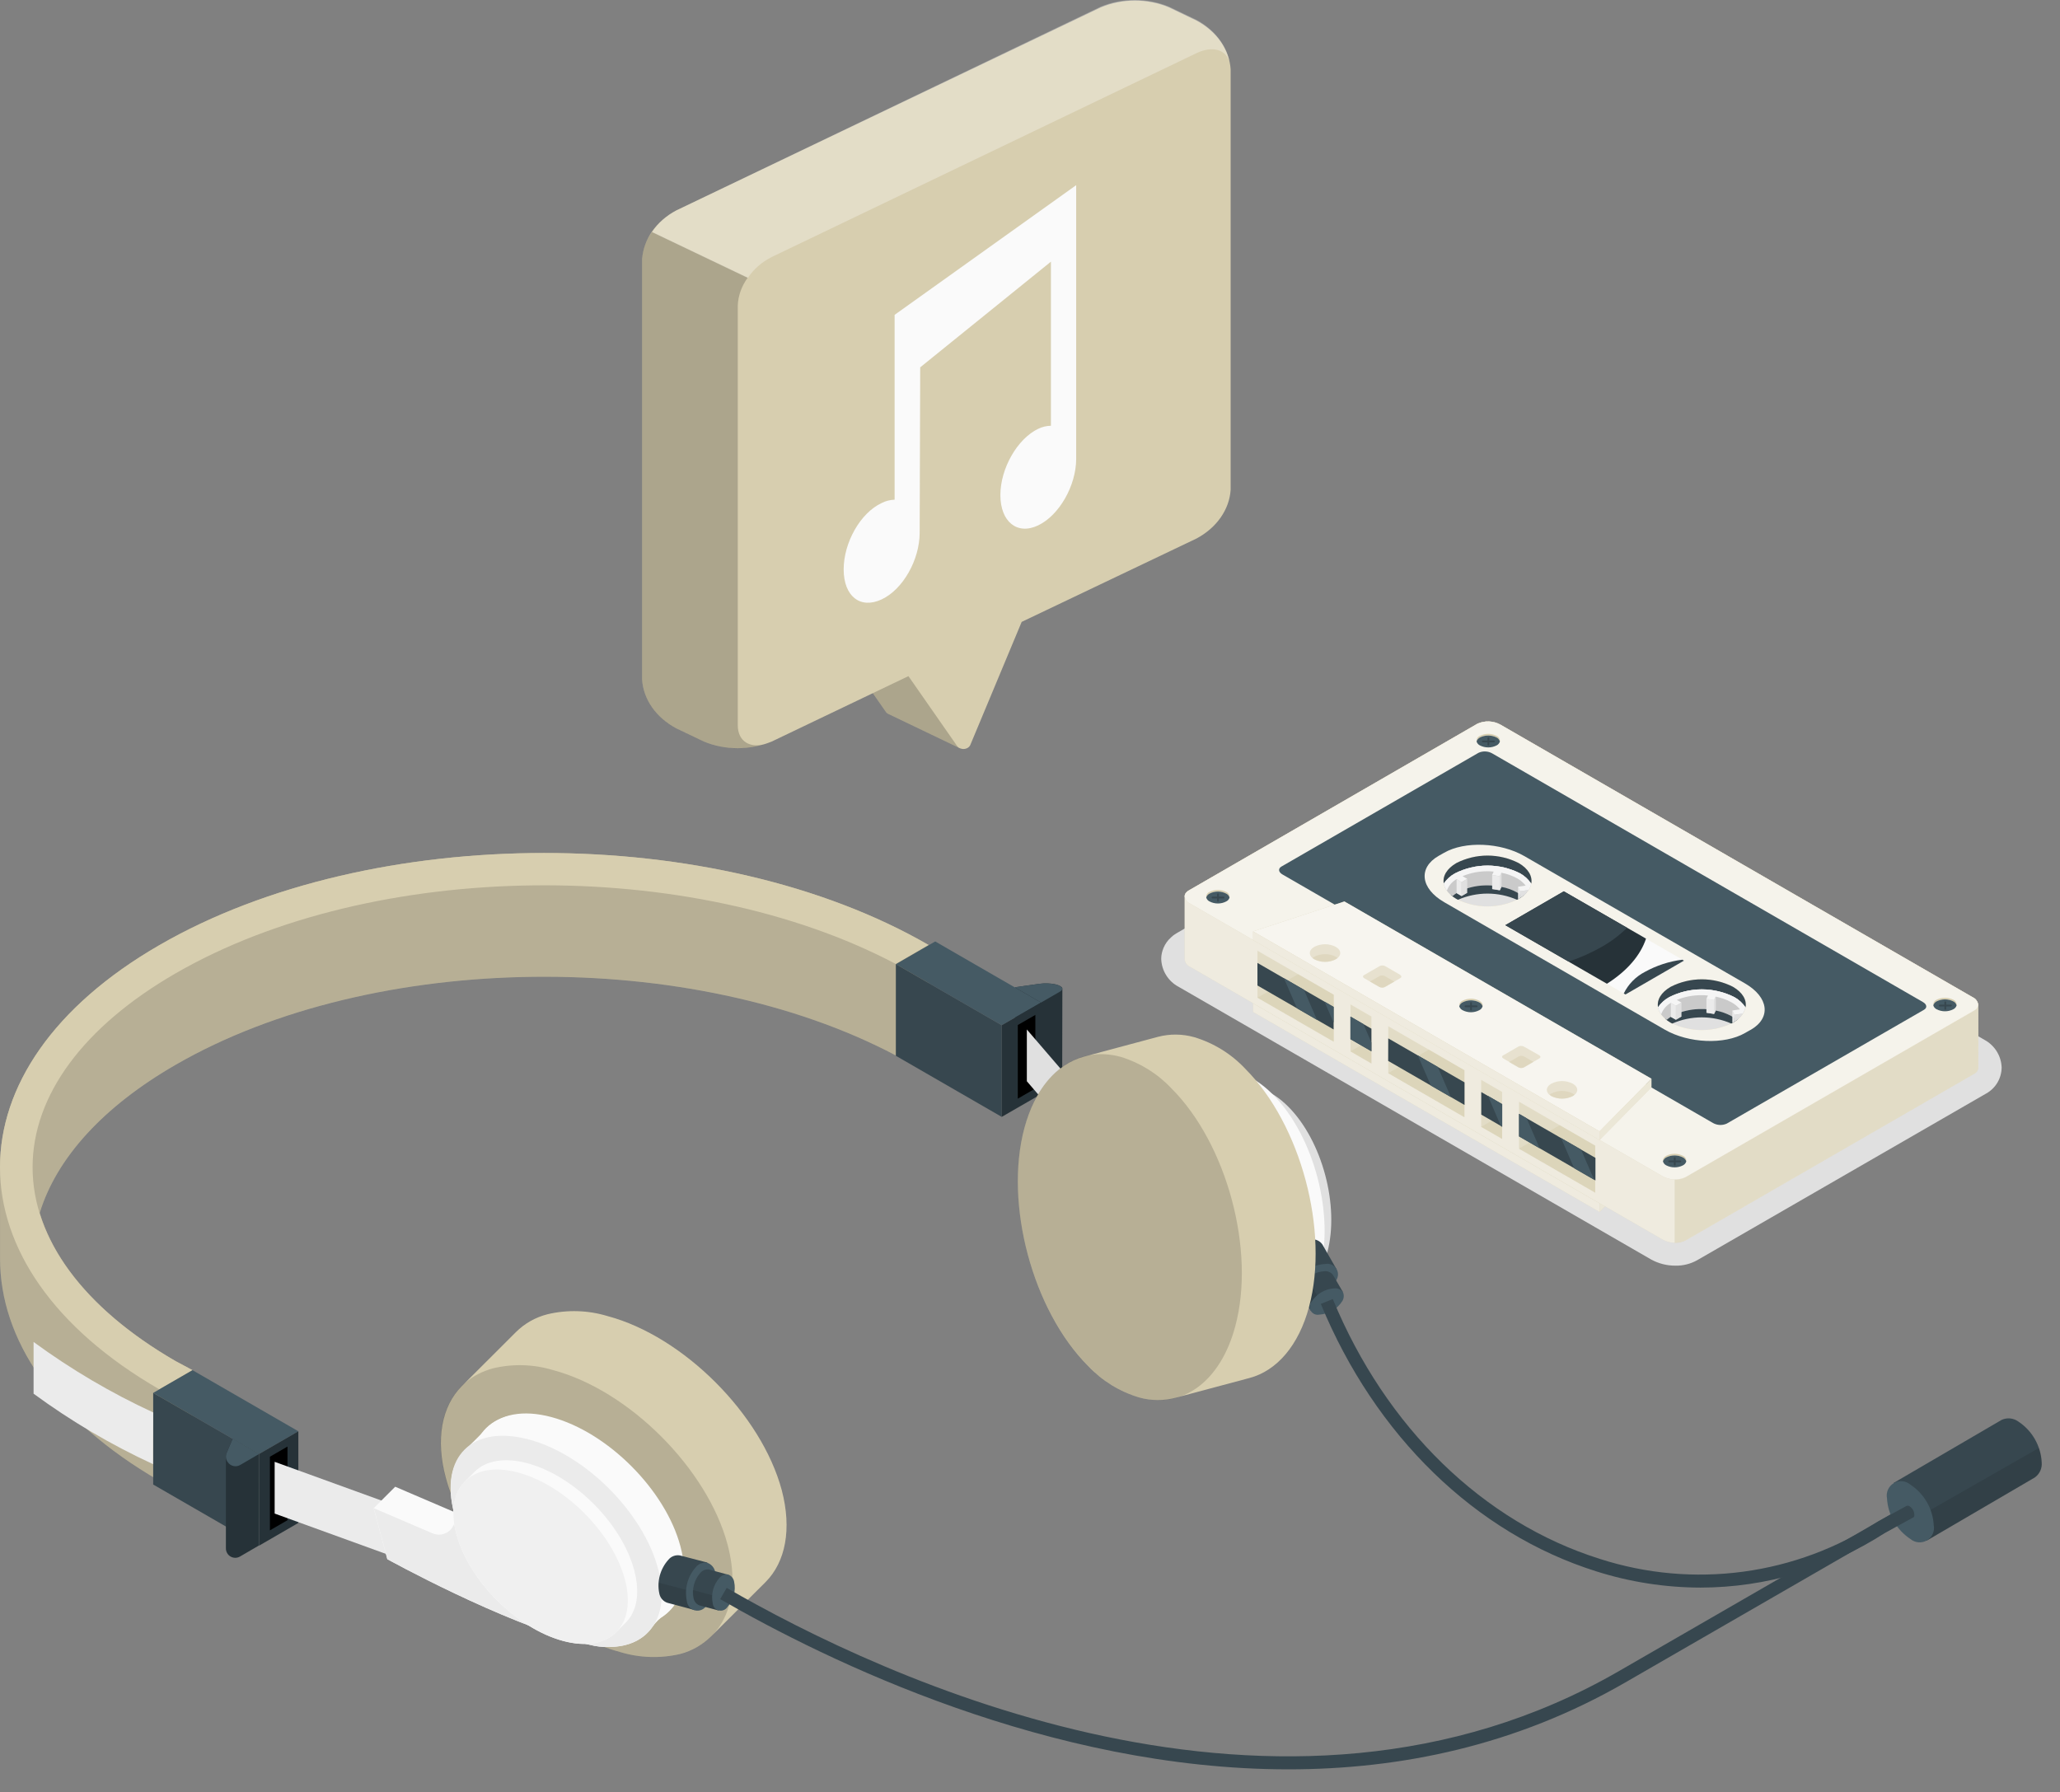 <svg width="77" height="67" viewBox="0 0 77 67" fill="none" xmlns="http://www.w3.org/2000/svg">
<rect x="0" y="0" width="77" height="67" fill="#808080" stroke="none"/>
<path d="M74.172 38.87L56.518 28.679C56.238 28.522 55.922 28.44 55.6 28.442C55.319 28.438 55.041 28.507 54.795 28.643L43.992 34.879C43.961 34.897 43.933 34.914 43.905 34.934L43.867 34.96L43.833 34.988L43.779 35.035C43.744 35.066 43.711 35.099 43.679 35.135C43.575 35.252 43.498 35.391 43.452 35.542C43.421 35.642 43.405 35.746 43.405 35.851C43.413 36.065 43.476 36.274 43.59 36.456C43.703 36.638 43.863 36.787 44.052 36.888L61.706 47.077C61.987 47.234 62.304 47.316 62.626 47.314C62.908 47.319 63.186 47.25 63.433 47.113L74.242 40.878C74.415 40.782 74.559 40.642 74.66 40.472C74.761 40.302 74.816 40.109 74.819 39.912C74.813 39.696 74.749 39.487 74.636 39.304C74.522 39.121 74.362 38.971 74.172 38.87Z" fill="#E0E0E0"/>
<path d="M34.72 35.332C26.775 30.74 13.9 30.74 5.957 35.332C1.991 37.621 0.005 40.621 0.002 43.624C0.002 44.197 0.002 46.478 0.002 47.048C0.002 50.055 1.986 53.061 5.957 55.356L7.196 54.639V51.221L6.565 50.883C3.859 49.319 2.112 47.396 1.484 45.344C2.112 43.29 3.859 41.365 6.565 39.805C13.956 35.536 25.854 35.421 33.484 39.455L34.707 38.745L34.72 35.332Z" fill="#D7CEAF"/>
<path opacity="0.15" d="M34.72 35.332C26.775 30.74 13.9 30.74 5.957 35.332C1.991 37.621 0.005 40.621 0.002 43.624C0.002 44.197 0.002 46.478 0.002 47.048C0.002 50.055 1.986 53.061 5.957 55.356L7.196 54.639V51.221L6.565 50.883C3.859 49.319 2.112 47.396 1.484 45.344C2.112 43.29 3.859 41.365 6.565 39.805C13.956 35.536 25.854 35.421 33.484 39.455L34.707 38.745L34.72 35.332Z" fill="black"/>
<path d="M5.957 35.332C-1.986 39.917 -1.986 47.351 5.957 51.938L7.196 51.221L6.565 50.883C3.118 48.891 1.218 46.318 1.218 43.635C1.218 40.952 3.118 38.375 6.565 36.386C13.956 32.117 25.854 32.004 33.484 36.036L34.707 35.325C26.775 30.74 13.9 30.74 5.957 35.332Z" fill="#D7CEAF"/>
<path opacity="0.15" d="M5.957 51.937L7.196 51.221V54.64L5.957 55.356V51.937Z" fill="black"/>
<path opacity="0.15" d="M33.487 36.043L34.719 35.331V38.751L33.487 39.46V36.043Z" fill="black"/>
<path d="M7.196 51.221L5.726 52.07L9.684 54.355L11.152 53.505L7.196 51.221Z" fill="#455A64"/>
<path d="M5.726 55.496V52.07L9.684 54.355V57.781L5.726 55.496Z" fill="#37474F"/>
<path d="M11.152 53.505V56.931L9.684 57.781L9.682 54.355L11.152 53.505Z" fill="#263238"/>
<path d="M8.694 53.783L8.469 54.316C8.45 54.363 8.442 54.413 8.444 54.463V57.872C8.442 57.934 8.456 57.996 8.486 58.051C8.516 58.106 8.559 58.153 8.613 58.185C8.667 58.217 8.728 58.234 8.79 58.235C8.853 58.236 8.915 58.219 8.969 58.188L9.668 57.781V54.355L8.694 53.783Z" fill="#263238"/>
<path d="M9.682 54.355L8.983 54.762C8.906 54.809 8.815 54.824 8.727 54.804C8.64 54.785 8.563 54.733 8.513 54.659C8.476 54.609 8.453 54.551 8.447 54.489C8.441 54.428 8.451 54.366 8.476 54.309L8.701 53.776L9.682 54.355Z" fill="#455A64"/>
<path d="M10.746 54.077V56.83L10.089 57.209V54.456L10.746 54.077Z" fill="black"/>
<path d="M39.71 36.945C39.692 36.889 39.605 36.835 39.455 36.798C39.259 36.757 39.058 36.75 38.86 36.777L37.938 36.907V40.371H38.004L38.927 40.895L39.626 40.486C39.694 40.448 39.717 40.404 39.703 40.362L39.71 36.945Z" fill="#263238"/>
<path d="M34.957 35.194L33.487 36.043L37.443 38.326L38.913 37.478L34.957 35.194Z" fill="#455A64"/>
<path d="M33.487 39.469V36.043L37.443 38.326V41.752L33.487 39.469Z" fill="#37474F"/>
<path d="M38.913 37.478V40.904L37.443 41.752V38.326L38.913 37.478Z" fill="#263238"/>
<path d="M38.913 37.478L39.621 37.069C39.782 36.976 39.703 36.859 39.446 36.798C39.251 36.757 39.05 36.75 38.852 36.777L37.929 36.907L38.913 37.478Z" fill="#455A64"/>
<path d="M38.7 37.94V40.691L38.044 41.071V38.318L38.7 37.94Z" fill="black"/>
<path d="M10.266 54.647V56.581L15.406 58.445V56.511L10.266 54.647Z" fill="#EBEBEB"/>
<path d="M38.382 38.485V40.42L42.458 45.16V43.227L38.382 38.485Z" fill="#E0E0E0"/>
<path d="M5.726 52.801C4.152 52.074 2.654 51.191 1.255 50.166V52.1C2.651 53.125 4.147 54.007 5.719 54.734L5.726 52.801Z" fill="#EBEBEB"/>
<path d="M29.222 55.709C28.464 52.88 25.552 49.959 22.713 49.2C21.985 48.979 21.211 48.954 20.47 49.129C20.021 49.241 19.61 49.473 19.282 49.8C19.107 49.974 17.438 51.639 17.254 51.825C16.511 52.577 16.277 53.803 16.665 55.248C17.424 58.078 20.336 60.999 23.174 61.757C23.902 61.978 24.676 62.004 25.417 61.831C25.865 61.715 26.273 61.481 26.6 61.154C26.775 60.98 28.432 59.326 28.616 59.142C29.366 58.389 29.602 57.16 29.222 55.709Z" fill="#D7CEAF"/>
<path opacity="0.15" d="M25.408 61.831C24.667 62.004 23.894 61.978 23.166 61.757C20.336 60.999 17.415 58.078 16.656 55.248C16.106 53.196 16.806 51.586 18.441 51.149C19.182 50.974 19.955 50.999 20.683 51.221C23.513 51.979 26.434 54.9 27.193 57.73C27.744 59.784 27.043 61.392 25.408 61.831Z" fill="black"/>
<path d="M20.573 53.011C18.455 52.444 17.224 53.649 17.777 55.771L17.787 55.811C17.817 55.92 17.815 56.035 17.782 56.143C17.749 56.251 17.686 56.347 17.601 56.421C17.516 56.495 17.412 56.544 17.3 56.561C17.189 56.579 17.075 56.565 16.971 56.52L14.772 55.578L13.971 56.379L15.282 57.484C15.282 57.484 19.561 59.857 22.613 60.63C22.697 60.653 22.779 60.67 22.86 60.688C23.093 60.747 23.333 60.773 23.573 60.765C25.076 60.765 25.873 59.602 25.401 57.842C24.838 55.736 22.676 53.575 20.573 53.011Z" fill="#FAFAFA"/>
<path d="M20.61 52.974C19.546 52.689 18.701 52.867 18.198 53.388C17.981 53.612 17.621 53.972 17.397 54.189C16.873 54.691 16.698 55.536 16.983 56.601V56.613C17.014 56.722 17.014 56.837 16.983 56.945C16.951 57.053 16.89 57.151 16.805 57.225C16.72 57.3 16.616 57.349 16.505 57.367C16.393 57.385 16.279 57.371 16.175 57.326L13.966 56.379L14.476 58.286C14.476 58.286 18.756 60.658 21.807 61.432C21.891 61.455 21.972 61.474 22.052 61.49C22.286 61.55 22.527 61.576 22.769 61.567C23.492 61.567 24.052 61.296 24.384 60.819C24.511 60.643 24.667 60.49 24.845 60.366C25.497 59.892 25.749 58.983 25.434 57.807C24.875 55.699 22.715 53.537 20.61 52.974Z" fill="#FAFAFA"/>
<path d="M19.771 53.813C17.654 53.245 16.422 54.449 16.974 56.571L16.985 56.611C17.015 56.72 17.014 56.836 16.981 56.944C16.948 57.052 16.886 57.149 16.8 57.223C16.715 57.297 16.61 57.346 16.498 57.363C16.387 57.38 16.272 57.366 16.169 57.321L13.97 56.379L14.48 58.286C14.48 58.286 18.759 60.658 21.811 61.432C21.895 61.455 21.975 61.474 22.057 61.49C22.29 61.55 22.529 61.576 22.769 61.567C24.274 61.567 25.071 60.404 24.599 58.644C24.038 56.538 21.881 54.376 19.771 53.813Z" fill="#EBEBEB"/>
<path d="M23.704 58.692C23.237 56.944 21.451 55.166 19.712 54.699C18.838 54.467 18.139 54.608 17.729 55.03L17.389 55.369C16.969 55.786 16.826 56.48 17.06 57.351C17.525 59.09 19.313 60.878 21.05 61.343C21.924 61.577 22.615 61.434 23.033 61.015L23.382 60.665C23.804 60.252 23.936 59.56 23.704 58.692Z" fill="#FAFAFA"/>
<path d="M19.364 55.047C21.112 55.512 22.889 57.3 23.356 59.039C23.823 60.778 22.79 61.81 21.051 61.343C19.311 60.876 17.525 59.09 17.06 57.351C16.595 55.611 17.625 54.58 19.364 55.047Z" fill="#F0F0F0"/>
<path d="M49.612 46.821C50.077 45.082 49.423 42.64 48.151 41.367C47.513 40.729 46.84 40.506 46.268 40.668L45.805 40.792C45.233 40.944 44.756 41.474 44.527 42.344C44.062 44.084 44.716 46.526 45.989 47.798C46.627 48.436 47.3 48.66 47.869 48.497L48.341 48.371C48.911 48.219 49.38 47.695 49.612 46.821Z" fill="#E0E0E0"/>
<path d="M47.677 41.5C48.95 42.773 49.6 45.215 49.137 46.952C48.673 48.69 47.263 49.069 45.99 47.796C44.718 46.524 44.068 44.082 44.529 42.343C44.99 40.603 46.403 40.228 47.677 41.5Z" fill="#F0F0F0"/>
<path d="M47.516 40.925C45.966 39.375 44.297 39.803 43.716 41.918L43.706 41.956C43.677 42.066 43.617 42.165 43.535 42.242C43.452 42.319 43.35 42.372 43.239 42.393C43.128 42.415 43.013 42.405 42.907 42.365C42.801 42.324 42.709 42.255 42.641 42.164L41.21 40.242L40.115 40.535L40.699 42.149C40.699 42.149 43.218 46.344 45.475 48.537C45.536 48.599 45.597 48.655 45.66 48.712C45.832 48.88 46.027 49.022 46.239 49.135C47.542 49.885 48.812 49.279 49.283 47.518C49.848 45.423 49.056 42.465 47.516 40.925Z" fill="#FAFAFA"/>
<path d="M47.576 40.913C46.796 40.133 45.975 39.864 45.281 40.065C44.98 40.151 44.489 40.282 44.187 40.357C43.487 40.532 42.907 41.175 42.622 42.239V42.252C42.595 42.36 42.537 42.459 42.456 42.536C42.376 42.613 42.275 42.666 42.165 42.688C42.056 42.711 41.942 42.702 41.837 42.663C41.733 42.624 41.641 42.556 41.573 42.467L40.133 40.544L39.603 42.451C39.603 42.451 42.122 46.646 44.38 48.84C44.442 48.901 44.503 48.957 44.555 49.014C44.728 49.183 44.924 49.326 45.137 49.439C45.765 49.799 46.385 49.847 46.911 49.598C47.109 49.511 47.32 49.456 47.535 49.438C48.338 49.354 49.011 48.693 49.325 47.515C49.899 45.405 49.107 42.451 47.576 40.913Z" fill="#FAFAFA"/>
<path d="M46.422 41.227C44.872 39.677 43.202 40.105 42.622 42.219C42.619 42.232 42.615 42.246 42.61 42.259C42.581 42.368 42.522 42.467 42.439 42.544C42.357 42.621 42.254 42.674 42.143 42.695C42.032 42.717 41.917 42.706 41.812 42.666C41.707 42.625 41.615 42.556 41.547 42.465L40.115 40.542L39.603 42.451C39.603 42.451 42.122 46.646 44.38 48.84C44.442 48.901 44.503 48.957 44.566 49.015C44.736 49.184 44.931 49.326 45.144 49.438C46.448 50.188 47.717 49.581 48.189 47.822C48.754 45.713 47.962 42.759 46.422 41.227Z" fill="#EBEBEB"/>
<path d="M49.428 46.52C49.382 46.454 49.318 46.401 49.244 46.368C49.17 46.334 49.088 46.321 49.007 46.33C48.781 46.342 48.562 46.407 48.366 46.52C48.17 46.633 48.003 46.79 47.88 46.98C47.831 47.046 47.802 47.123 47.794 47.205C47.786 47.286 47.801 47.368 47.836 47.441L48.361 48.361L49.953 47.438L49.428 46.52Z" fill="#37474F"/>
<path opacity="0.1" d="M48.146 46.678C48.04 46.762 47.95 46.865 47.88 46.98C47.831 47.046 47.802 47.123 47.794 47.205C47.786 47.286 47.801 47.368 47.836 47.442L48.361 48.361L48.923 48.036L48.146 46.678Z" fill="black"/>
<path d="M48.413 47.901C48.536 47.712 48.703 47.554 48.898 47.441C49.094 47.328 49.313 47.263 49.539 47.251C49.62 47.235 49.704 47.244 49.779 47.279C49.855 47.313 49.918 47.37 49.959 47.441C50.001 47.513 50.019 47.596 50.011 47.678C50.002 47.761 49.969 47.839 49.914 47.901C49.791 48.09 49.625 48.248 49.429 48.361C49.233 48.474 49.013 48.539 48.787 48.551C48.706 48.568 48.621 48.559 48.545 48.524C48.47 48.49 48.407 48.433 48.365 48.361C48.324 48.289 48.306 48.206 48.315 48.123C48.323 48.041 48.358 47.963 48.413 47.901Z" fill="#455A64"/>
<path d="M49.827 47.665C49.791 47.615 49.743 47.576 49.687 47.551C49.631 47.526 49.57 47.516 49.509 47.522C49.339 47.531 49.173 47.58 49.026 47.665C48.878 47.75 48.752 47.868 48.659 48.011C48.623 48.061 48.602 48.12 48.596 48.181C48.59 48.243 48.6 48.305 48.626 48.361L48.995 48.999L50.196 48.3L49.827 47.665Z" fill="#37474F"/>
<path opacity="0.1" d="M48.859 47.784C48.78 47.848 48.712 47.925 48.659 48.011C48.623 48.062 48.602 48.12 48.596 48.182C48.59 48.243 48.6 48.305 48.626 48.361L48.995 48.999L49.42 48.754L48.859 47.784Z" fill="black"/>
<path d="M49.03 48.653C49.123 48.51 49.248 48.391 49.396 48.306C49.544 48.22 49.709 48.171 49.88 48.162C49.94 48.156 50.001 48.166 50.056 48.191C50.112 48.215 50.16 48.254 50.196 48.303C50.222 48.359 50.232 48.421 50.226 48.483C50.221 48.544 50.199 48.603 50.163 48.653C50.07 48.796 49.944 48.915 49.797 49C49.649 49.085 49.483 49.135 49.313 49.144C49.252 49.157 49.188 49.15 49.131 49.124C49.074 49.098 49.026 49.055 48.995 49.001C48.964 48.946 48.95 48.883 48.956 48.821C48.963 48.759 48.989 48.7 49.03 48.653Z" fill="#455A64"/>
<path d="M48.932 48.851C49.691 46.019 48.621 42.034 46.55 39.957C46.03 39.402 45.373 38.994 44.644 38.774C44.198 38.647 43.726 38.643 43.278 38.761C43.031 38.83 40.762 39.433 40.509 39.503C39.49 39.782 38.675 40.726 38.289 42.172C37.53 45.002 38.598 48.989 40.671 51.063C41.192 51.616 41.849 52.022 42.577 52.24C43.025 52.367 43.5 52.371 43.95 52.25C44.195 52.182 46.45 51.583 46.702 51.514C47.724 51.245 48.544 50.3 48.932 48.851Z" fill="#D7CEAF"/>
<path opacity="0.15" d="M42.577 52.24C41.849 52.02 41.191 51.612 40.671 51.057C38.598 48.983 37.525 44.995 38.289 42.165C38.838 40.111 40.25 39.069 41.884 39.506C42.612 39.727 43.269 40.135 43.79 40.69C45.861 42.763 46.936 46.751 46.172 49.583C45.621 51.642 44.211 52.686 42.577 52.24Z" fill="black"/>
<path d="M25.413 58.146C25.334 58.133 25.251 58.14 25.175 58.169C25.1 58.197 25.033 58.246 24.982 58.309C24.831 58.477 24.722 58.679 24.663 58.897C24.604 59.115 24.598 59.344 24.644 59.566C24.658 59.645 24.693 59.719 24.745 59.781C24.798 59.842 24.865 59.889 24.942 59.915L25.966 60.19L26.438 58.412L25.413 58.146Z" fill="#37474F"/>
<path opacity="0.1" d="M24.618 59.164C24.604 59.298 24.612 59.434 24.644 59.566C24.658 59.645 24.693 59.719 24.745 59.781C24.798 59.842 24.865 59.889 24.942 59.915L25.966 60.19L26.141 59.562L24.618 59.164Z" fill="black"/>
<path d="M25.672 59.842C25.626 59.62 25.632 59.391 25.691 59.173C25.749 58.955 25.859 58.753 26.009 58.585C26.06 58.522 26.127 58.474 26.202 58.446C26.277 58.417 26.358 58.408 26.438 58.421C26.515 58.448 26.584 58.495 26.636 58.559C26.689 58.622 26.723 58.698 26.735 58.779C26.782 59 26.776 59.229 26.717 59.448C26.658 59.666 26.549 59.868 26.398 60.036C26.351 60.105 26.285 60.157 26.207 60.186C26.13 60.215 26.045 60.219 25.965 60.198C25.886 60.177 25.814 60.131 25.762 60.067C25.709 60.003 25.678 59.924 25.672 59.842Z" fill="#455A64"/>
<path d="M26.506 58.674C26.445 58.664 26.384 58.67 26.326 58.692C26.269 58.713 26.218 58.749 26.179 58.797C26.066 58.924 25.984 59.076 25.94 59.24C25.896 59.405 25.891 59.577 25.926 59.744C25.936 59.805 25.962 59.862 26.001 59.91C26.04 59.957 26.091 59.993 26.149 60.015L26.861 60.205L27.21 58.865L26.506 58.674Z" fill="#37474F"/>
<path opacity="0.1" d="M25.901 59.441C25.891 59.543 25.898 59.645 25.922 59.744C25.932 59.805 25.958 59.862 25.997 59.909C26.037 59.957 26.088 59.993 26.146 60.015L26.857 60.205L26.983 59.732L25.901 59.441Z" fill="black"/>
<path d="M26.64 59.931C26.606 59.764 26.61 59.592 26.654 59.427C26.698 59.263 26.78 59.111 26.894 58.984C26.933 58.937 26.983 58.9 27.039 58.879C27.096 58.857 27.157 58.85 27.217 58.859C27.275 58.881 27.326 58.917 27.366 58.965C27.405 59.012 27.431 59.069 27.441 59.13C27.477 59.297 27.472 59.47 27.428 59.635C27.384 59.799 27.302 59.951 27.188 60.078C27.153 60.13 27.103 60.17 27.044 60.192C26.986 60.214 26.922 60.217 26.861 60.201C26.801 60.185 26.747 60.15 26.707 60.102C26.668 60.053 26.645 59.993 26.64 59.931Z" fill="#455A64"/>
<path d="M48.161 66.143C39.226 66.143 30.937 62.1 26.919 59.78L27.163 59.359C32.989 62.727 47.899 69.757 60.511 62.472C69.14 57.49 71.627 56.055 73.326 55.076L73.784 54.812L74.028 55.234L73.57 55.499C71.872 56.478 69.383 57.912 60.755 62.893C56.665 65.257 52.344 66.143 48.161 66.143Z" fill="#37474F"/>
<path d="M74.819 53.079C74.919 53.033 75.029 53.014 75.138 53.025C75.247 53.036 75.351 53.075 75.44 53.14C75.695 53.307 75.907 53.532 76.059 53.797C76.211 54.061 76.298 54.358 76.314 54.662C76.326 54.772 76.308 54.883 76.262 54.984C76.216 55.084 76.144 55.171 76.053 55.234L72.019 57.592L70.78 55.437L74.819 53.079Z" fill="#37474F"/>
<path opacity="0.1" d="M76.214 54.129C76.279 54.3 76.315 54.48 76.319 54.663C76.331 54.772 76.313 54.883 76.267 54.984C76.221 55.085 76.149 55.171 76.059 55.234L72.024 57.592L71.565 56.785L76.214 54.129Z" fill="black"/>
<path d="M72.281 57.022C72.265 56.718 72.178 56.421 72.026 56.157C71.874 55.892 71.662 55.667 71.407 55.5C71.323 55.427 71.218 55.383 71.107 55.372C70.996 55.362 70.885 55.387 70.789 55.443C70.693 55.499 70.617 55.583 70.571 55.685C70.525 55.786 70.512 55.899 70.533 56.008C70.55 56.313 70.637 56.609 70.789 56.874C70.941 57.138 71.153 57.363 71.407 57.531C71.492 57.602 71.597 57.646 71.707 57.656C71.817 57.666 71.928 57.641 72.024 57.585C72.12 57.529 72.196 57.445 72.242 57.344C72.288 57.244 72.302 57.131 72.281 57.022Z" fill="#455A64"/>
<path d="M71.554 56.61C71.551 56.549 71.533 56.491 71.503 56.439C71.473 56.387 71.43 56.343 71.379 56.311C71.362 56.298 71.342 56.29 71.321 56.288C71.299 56.286 71.278 56.289 71.259 56.298L70.198 56.879C68.679 57.871 66.957 58.512 65.158 58.754C63.36 58.996 61.53 58.833 59.803 58.277C55.433 56.903 51.797 53.362 49.818 48.562L49.371 48.744C51.404 53.678 55.155 57.321 59.659 58.739C60.923 59.141 62.24 59.346 63.566 59.349C66.009 59.345 68.399 58.636 70.449 57.309L71.498 56.735H71.509C71.528 56.721 71.543 56.702 71.551 56.679C71.559 56.657 71.56 56.633 71.554 56.61Z" fill="#37474F"/>
<path d="M61.729 43.012L59.789 44.984L46.838 37.506L50.252 36.388L61.729 43.012Z" fill="#D7CEAF"/>
<path opacity="0.8" d="M61.729 43.012L59.789 44.984L46.838 37.506L50.252 36.388L61.729 43.012Z" fill="white"/>
<path d="M46.838 37.506V37.83L59.789 45.306V44.984L46.838 37.506Z" fill="#D7CEAF"/>
<path opacity="0.6" d="M46.838 37.506V37.83L59.789 45.306V44.984L46.838 37.506Z" fill="white"/>
<path d="M61.729 43.012V43.336L59.789 45.306V44.984L61.729 43.012Z" fill="#D7CEAF"/>
<path opacity="0.5" d="M61.729 43.012V43.336L59.789 45.306V44.984L61.729 43.012Z" fill="white"/>
<path d="M73.944 37.557C73.936 37.496 73.913 37.439 73.876 37.39C73.84 37.342 73.791 37.303 73.736 37.279L56.081 27.087C55.951 27.015 55.806 26.975 55.658 26.969C55.509 26.963 55.362 26.992 55.226 27.053L44.429 33.292C44.417 33.298 44.405 33.306 44.394 33.315L44.365 33.339C44.355 33.347 44.347 33.355 44.34 33.365C44.317 33.388 44.3 33.416 44.291 33.447C44.285 33.465 44.281 33.484 44.281 33.503C44.281 33.626 44.281 35.785 44.281 35.865C44.288 35.926 44.311 35.984 44.348 36.034C44.385 36.083 44.434 36.122 44.49 36.146L62.145 46.337C62.275 46.409 62.42 46.449 62.568 46.456C62.716 46.462 62.864 46.433 63 46.372L73.795 40.137C73.836 40.118 73.871 40.088 73.897 40.051C73.923 40.014 73.938 39.971 73.942 39.925C73.947 39.829 73.944 37.639 73.944 37.557ZM62.449 36.888C62.809 36.704 63.207 36.608 63.611 36.608C64.015 36.608 64.414 36.704 64.774 36.888C65.415 37.256 65.415 37.858 64.774 38.23C64.413 38.412 64.015 38.507 63.611 38.507C63.208 38.507 62.809 38.412 62.449 38.23C61.806 37.859 61.806 37.258 62.449 36.889V36.888ZM54.438 32.261C54.799 32.079 55.197 31.984 55.6 31.984C56.004 31.984 56.402 32.079 56.763 32.261C57.406 32.633 57.406 33.234 56.763 33.605C56.403 33.788 56.004 33.883 55.6 33.883C55.197 33.883 54.798 33.788 54.438 33.605C53.797 33.236 53.797 32.635 54.438 32.262V32.261Z" fill="#D7CEAF"/>
<path opacity="0.6" d="M73.944 37.557C73.936 37.496 73.913 37.439 73.876 37.39C73.84 37.342 73.791 37.303 73.736 37.279L56.081 27.087C55.951 27.015 55.806 26.975 55.658 26.969C55.509 26.963 55.362 26.992 55.226 27.053L44.429 33.292C44.417 33.298 44.405 33.306 44.394 33.315L44.365 33.339C44.355 33.347 44.347 33.355 44.34 33.365C44.317 33.388 44.3 33.416 44.291 33.447C44.285 33.465 44.281 33.484 44.281 33.503C44.281 33.626 44.281 35.785 44.281 35.865C44.288 35.926 44.311 35.984 44.348 36.034C44.385 36.083 44.434 36.122 44.49 36.146L62.145 46.337C62.275 46.409 62.42 46.449 62.568 46.456C62.716 46.462 62.864 46.433 63 46.372L73.795 40.137C73.836 40.118 73.871 40.088 73.897 40.051C73.923 40.014 73.938 39.971 73.942 39.925C73.947 39.829 73.944 37.639 73.944 37.557ZM62.449 36.888C62.809 36.704 63.207 36.608 63.611 36.608C64.015 36.608 64.414 36.704 64.774 36.888C65.415 37.256 65.415 37.858 64.774 38.23C64.413 38.412 64.015 38.507 63.611 38.507C63.208 38.507 62.809 38.412 62.449 38.23C61.806 37.859 61.806 37.258 62.449 36.889V36.888ZM54.438 32.261C54.799 32.079 55.197 31.984 55.6 31.984C56.004 31.984 56.402 32.079 56.763 32.261C57.406 32.633 57.406 33.234 56.763 33.605C56.403 33.788 56.004 33.883 55.6 33.883C55.197 33.883 54.798 33.788 54.438 33.605C53.797 33.236 53.797 32.635 54.438 32.262V32.261Z" fill="white"/>
<path opacity="0.5" d="M73.944 39.925C73.94 39.97 73.924 40.014 73.899 40.051C73.873 40.088 73.838 40.118 73.797 40.137L62.993 46.375C62.87 46.437 62.733 46.466 62.596 46.459V44.094C62.733 44.102 62.87 44.073 62.993 44.01L73.795 37.774C73.836 37.754 73.872 37.724 73.897 37.686C73.923 37.648 73.939 37.604 73.942 37.559C73.944 37.639 73.947 39.829 73.944 39.925Z" fill="#D7CEAF"/>
<path d="M73.736 37.281L56.081 27.089C55.951 27.017 55.806 26.977 55.658 26.971C55.509 26.965 55.362 26.994 55.226 27.055L44.429 33.292C44.417 33.298 44.405 33.306 44.394 33.315L44.365 33.339C44.355 33.347 44.347 33.356 44.34 33.365C44.317 33.388 44.3 33.417 44.291 33.448C44.285 33.466 44.281 33.485 44.281 33.504C44.288 33.564 44.312 33.622 44.349 33.671C44.385 33.719 44.434 33.758 44.49 33.782L62.145 43.972C62.275 44.044 62.42 44.085 62.568 44.091C62.716 44.097 62.864 44.068 63 44.007L73.795 37.774C73.836 37.754 73.872 37.724 73.898 37.686C73.923 37.649 73.939 37.605 73.942 37.559C73.934 37.499 73.912 37.441 73.875 37.393C73.839 37.344 73.791 37.305 73.736 37.281ZM56.763 33.61C56.403 33.793 56.004 33.888 55.6 33.888C55.197 33.888 54.798 33.793 54.438 33.61C53.797 33.24 53.797 32.638 54.438 32.266C54.799 32.084 55.197 31.989 55.6 31.989C56.004 31.989 56.402 32.084 56.763 32.266C57.406 32.635 57.406 33.236 56.763 33.607V33.61ZM64.774 38.235C64.413 38.417 64.015 38.512 63.611 38.512C63.208 38.512 62.809 38.417 62.449 38.235C61.806 37.863 61.806 37.262 62.449 36.893C62.809 36.709 63.207 36.614 63.611 36.614C64.015 36.614 64.414 36.709 64.774 36.893C65.415 37.258 65.415 37.859 64.774 38.232V38.235Z" fill="#D7CEAF"/>
<path opacity="0.75" d="M73.736 37.281L56.081 27.089C55.951 27.017 55.806 26.977 55.658 26.971C55.509 26.965 55.362 26.994 55.226 27.055L44.429 33.292C44.417 33.298 44.405 33.306 44.394 33.315L44.365 33.339C44.355 33.347 44.347 33.356 44.34 33.365C44.317 33.388 44.3 33.417 44.291 33.448C44.285 33.466 44.281 33.485 44.281 33.504C44.288 33.564 44.312 33.622 44.349 33.671C44.385 33.719 44.434 33.758 44.49 33.782L62.145 43.972C62.275 44.044 62.42 44.085 62.568 44.091C62.716 44.097 62.864 44.068 63 44.007L73.795 37.774C73.836 37.754 73.872 37.724 73.898 37.686C73.923 37.649 73.939 37.605 73.942 37.559C73.934 37.499 73.912 37.441 73.875 37.393C73.839 37.344 73.791 37.305 73.736 37.281ZM62.449 36.889C62.809 36.706 63.207 36.61 63.611 36.61C64.015 36.61 64.414 36.706 64.774 36.889C65.137 37.099 65.298 37.382 65.246 37.655C65.228 37.751 65.188 37.842 65.13 37.921C65.115 37.943 65.101 37.963 65.083 37.984C65.035 38.038 64.982 38.087 64.924 38.13C64.876 38.167 64.826 38.201 64.774 38.232C64.413 38.414 64.015 38.508 63.611 38.508C63.208 38.508 62.809 38.414 62.449 38.232L62.43 38.22L62.325 38.151L62.299 38.13C62.24 38.087 62.187 38.038 62.14 37.984C62.123 37.965 62.107 37.945 62.092 37.924C62.035 37.845 61.995 37.755 61.975 37.658C61.926 37.382 62.084 37.099 62.449 36.889ZM54.438 32.263C54.799 32.081 55.197 31.986 55.6 31.986C56.004 31.986 56.402 32.081 56.763 32.263C57.128 32.474 57.287 32.757 57.237 33.032C57.219 33.128 57.179 33.219 57.121 33.297L57.074 33.359C57.026 33.413 56.973 33.462 56.915 33.505C56.867 33.543 56.816 33.577 56.763 33.607C56.403 33.789 56.004 33.885 55.6 33.885C55.197 33.885 54.798 33.789 54.438 33.607L54.421 33.596C54.383 33.575 54.348 33.552 54.314 33.526L54.289 33.507C54.231 33.464 54.178 33.414 54.13 33.359C54.113 33.34 54.097 33.319 54.083 33.297C54.023 33.22 53.983 33.128 53.966 33.032C53.917 32.757 54.076 32.474 54.438 32.263Z" fill="white"/>
<path d="M71.872 37.457L55.775 28.163C55.698 28.12 55.611 28.095 55.522 28.092C55.433 28.088 55.344 28.105 55.263 28.143L47.899 32.394C47.768 32.469 47.784 32.602 47.936 32.689L64.033 41.983C64.11 42.026 64.197 42.05 64.285 42.054C64.374 42.058 64.462 42.04 64.543 42.004L71.909 37.753C72.047 37.676 72.028 37.545 71.872 37.457ZM65.436 38.497L65.228 38.616C64.461 39.06 63.118 39.004 62.229 38.492L53.987 33.729C53.097 33.217 53.001 32.441 53.77 31.997L53.977 31.88C54.748 31.434 56.09 31.492 56.976 32.002L65.23 36.765C66.113 37.279 66.211 38.052 65.442 38.497H65.436Z" fill="#455A64"/>
<path d="M45.959 33.552C45.95 33.52 45.934 33.49 45.912 33.464C45.89 33.439 45.863 33.418 45.833 33.404C45.737 33.355 45.631 33.329 45.523 33.329C45.415 33.329 45.309 33.355 45.212 33.404C45.182 33.418 45.156 33.439 45.134 33.465C45.112 33.49 45.096 33.52 45.087 33.552C45.082 33.508 45.091 33.464 45.114 33.425C45.137 33.387 45.171 33.358 45.212 33.341C45.309 33.293 45.415 33.268 45.523 33.268C45.63 33.268 45.736 33.293 45.833 33.341C45.874 33.358 45.909 33.387 45.931 33.425C45.954 33.464 45.964 33.508 45.959 33.552Z" fill="#D7CEAF"/>
<path d="M45.959 33.552C45.95 33.584 45.934 33.614 45.912 33.64C45.89 33.665 45.863 33.685 45.833 33.699C45.737 33.749 45.631 33.775 45.523 33.775C45.415 33.775 45.308 33.749 45.212 33.699C45.182 33.685 45.155 33.665 45.134 33.639C45.112 33.614 45.096 33.584 45.087 33.552C45.096 33.52 45.112 33.49 45.134 33.465C45.156 33.439 45.182 33.419 45.212 33.404C45.309 33.355 45.415 33.329 45.523 33.329C45.63 33.329 45.737 33.355 45.833 33.404C45.863 33.418 45.89 33.439 45.912 33.465C45.933 33.49 45.95 33.52 45.959 33.552Z" fill="#455A64"/>
<path d="M45.735 33.519H45.56V33.43C45.56 33.421 45.557 33.413 45.55 33.407C45.544 33.401 45.536 33.397 45.527 33.397C45.523 33.397 45.518 33.398 45.514 33.399C45.51 33.401 45.506 33.403 45.503 33.406C45.5 33.409 45.497 33.413 45.496 33.417C45.494 33.421 45.494 33.426 45.494 33.43V33.519H45.319C45.315 33.519 45.31 33.52 45.307 33.522C45.303 33.524 45.299 33.526 45.296 33.529C45.293 33.532 45.291 33.536 45.289 33.54C45.288 33.544 45.287 33.548 45.288 33.553C45.288 33.561 45.291 33.569 45.297 33.575C45.303 33.582 45.31 33.585 45.319 33.586H45.494V33.675C45.494 33.684 45.497 33.692 45.504 33.698C45.51 33.705 45.518 33.708 45.527 33.708C45.536 33.708 45.544 33.704 45.55 33.698C45.556 33.692 45.56 33.684 45.56 33.675V33.586H45.735C45.744 33.586 45.752 33.582 45.758 33.576C45.765 33.57 45.768 33.561 45.768 33.553C45.769 33.548 45.768 33.544 45.766 33.54C45.765 33.535 45.762 33.532 45.759 33.529C45.756 33.525 45.752 33.523 45.748 33.521C45.744 33.52 45.739 33.519 45.735 33.519Z" fill="#37474F"/>
<path d="M56.065 27.718C56.056 27.686 56.039 27.656 56.018 27.631C55.996 27.605 55.969 27.584 55.94 27.569C55.843 27.521 55.736 27.496 55.629 27.496C55.52 27.496 55.414 27.521 55.317 27.569C55.257 27.6 55.212 27.653 55.191 27.718C55.187 27.674 55.197 27.629 55.219 27.592C55.242 27.554 55.276 27.524 55.317 27.508C55.414 27.459 55.52 27.433 55.629 27.433C55.737 27.433 55.843 27.459 55.94 27.508C55.98 27.524 56.015 27.554 56.038 27.592C56.06 27.629 56.07 27.674 56.065 27.718Z" fill="#D7CEAF"/>
<path d="M56.065 27.718C56.056 27.75 56.04 27.78 56.018 27.805C55.997 27.831 55.97 27.852 55.94 27.866C55.843 27.915 55.737 27.941 55.629 27.941C55.52 27.941 55.414 27.915 55.317 27.866C55.287 27.851 55.261 27.831 55.239 27.805C55.218 27.779 55.201 27.75 55.191 27.718C55.212 27.654 55.257 27.6 55.317 27.569C55.414 27.521 55.52 27.496 55.629 27.496C55.736 27.496 55.843 27.521 55.94 27.569C55.969 27.584 55.996 27.605 56.018 27.631C56.039 27.656 56.056 27.686 56.065 27.718Z" fill="#455A64"/>
<path d="M55.842 27.685H55.667V27.594C55.667 27.585 55.663 27.576 55.657 27.57C55.651 27.564 55.642 27.561 55.634 27.561C55.625 27.561 55.617 27.565 55.611 27.571C55.605 27.577 55.601 27.585 55.6 27.594V27.683H55.426C55.417 27.683 55.408 27.686 55.402 27.693C55.396 27.699 55.392 27.707 55.392 27.716C55.392 27.721 55.393 27.725 55.395 27.729C55.396 27.733 55.398 27.737 55.402 27.74C55.405 27.743 55.409 27.746 55.413 27.747C55.417 27.749 55.421 27.75 55.426 27.749H55.6V27.838C55.6 27.847 55.604 27.856 55.61 27.862C55.617 27.868 55.625 27.872 55.634 27.872C55.638 27.872 55.643 27.871 55.647 27.87C55.651 27.868 55.655 27.866 55.658 27.863C55.661 27.859 55.663 27.856 55.665 27.852C55.666 27.847 55.667 27.843 55.667 27.838V27.749H55.842C55.85 27.749 55.859 27.746 55.865 27.74C55.871 27.733 55.875 27.725 55.875 27.716C55.874 27.708 55.87 27.7 55.864 27.694C55.858 27.688 55.85 27.685 55.842 27.685Z" fill="#37474F"/>
<path d="M63.031 43.416C63.021 43.384 63.005 43.355 62.983 43.329C62.962 43.304 62.935 43.283 62.905 43.268C62.809 43.22 62.702 43.195 62.594 43.195C62.486 43.195 62.38 43.22 62.283 43.268C62.253 43.283 62.227 43.304 62.206 43.329C62.184 43.355 62.168 43.384 62.159 43.416C62.141 43.343 62.183 43.264 62.283 43.206C62.379 43.157 62.486 43.132 62.594 43.132C62.702 43.132 62.809 43.157 62.905 43.206C62.946 43.223 62.98 43.252 63.003 43.29C63.026 43.328 63.036 43.372 63.031 43.416Z" fill="#D7CEAF"/>
<path d="M63.031 43.416C63.022 43.448 63.006 43.478 62.984 43.504C62.962 43.529 62.935 43.55 62.905 43.565C62.809 43.614 62.702 43.639 62.594 43.639C62.486 43.639 62.379 43.614 62.283 43.565C62.253 43.55 62.226 43.529 62.205 43.504C62.184 43.478 62.168 43.448 62.159 43.416C62.168 43.384 62.184 43.354 62.206 43.329C62.227 43.303 62.253 43.282 62.283 43.267C62.38 43.219 62.486 43.194 62.594 43.194C62.702 43.194 62.809 43.219 62.905 43.267C62.935 43.282 62.962 43.303 62.983 43.329C63.005 43.354 63.021 43.384 63.031 43.416Z" fill="#455A64"/>
<path d="M62.807 43.383H62.633V43.294C62.633 43.289 62.632 43.285 62.63 43.281C62.628 43.277 62.626 43.273 62.623 43.27C62.62 43.267 62.616 43.264 62.612 43.263C62.608 43.261 62.604 43.26 62.599 43.26C62.591 43.261 62.582 43.264 62.576 43.27C62.57 43.277 62.566 43.285 62.566 43.294V43.383H62.391C62.383 43.383 62.374 43.387 62.368 43.393C62.362 43.399 62.358 43.407 62.358 43.416C62.358 43.425 62.362 43.433 62.368 43.439C62.374 43.446 62.383 43.449 62.391 43.449H62.566V43.538C62.566 43.547 62.57 43.555 62.576 43.562C62.582 43.568 62.59 43.571 62.599 43.571C62.604 43.572 62.608 43.571 62.612 43.569C62.617 43.568 62.62 43.565 62.623 43.562C62.627 43.559 62.629 43.555 62.63 43.551C62.632 43.547 62.633 43.543 62.633 43.538V43.449H62.807C62.816 43.449 62.825 43.446 62.831 43.439C62.837 43.433 62.84 43.425 62.84 43.416C62.84 43.407 62.837 43.399 62.83 43.393C62.824 43.387 62.816 43.383 62.807 43.383Z" fill="#37474F"/>
<path d="M73.136 37.583C73.127 37.55 73.111 37.52 73.089 37.494C73.068 37.468 73.041 37.447 73.01 37.433C72.914 37.385 72.808 37.36 72.7 37.36C72.592 37.36 72.486 37.385 72.39 37.433C72.359 37.447 72.332 37.468 72.311 37.494C72.289 37.52 72.273 37.55 72.264 37.583C72.259 37.539 72.269 37.494 72.291 37.456C72.314 37.418 72.349 37.388 72.39 37.371C72.486 37.324 72.592 37.299 72.7 37.299C72.808 37.299 72.914 37.324 73.01 37.371C73.051 37.388 73.086 37.418 73.109 37.456C73.132 37.494 73.141 37.539 73.136 37.583Z" fill="#D7CEAF"/>
<path d="M73.136 37.583C73.127 37.615 73.111 37.645 73.089 37.67C73.067 37.696 73.04 37.716 73.01 37.73C72.914 37.779 72.808 37.805 72.7 37.805C72.592 37.805 72.486 37.779 72.389 37.73C72.359 37.716 72.333 37.696 72.311 37.67C72.289 37.645 72.273 37.615 72.264 37.583C72.273 37.551 72.289 37.521 72.311 37.495C72.332 37.469 72.359 37.448 72.389 37.433C72.486 37.385 72.592 37.36 72.7 37.36C72.807 37.36 72.914 37.385 73.01 37.433C73.041 37.447 73.068 37.468 73.089 37.494C73.111 37.52 73.127 37.551 73.136 37.583Z" fill="#455A64"/>
<path d="M72.921 37.557H72.746V37.468C72.746 37.459 72.743 37.451 72.736 37.444C72.73 37.438 72.722 37.435 72.713 37.435C72.709 37.434 72.704 37.435 72.7 37.437C72.696 37.438 72.692 37.441 72.689 37.444C72.686 37.447 72.683 37.451 72.682 37.455C72.68 37.459 72.679 37.463 72.68 37.468V37.557H72.505C72.501 37.557 72.496 37.557 72.492 37.559C72.488 37.561 72.484 37.563 72.481 37.566C72.478 37.569 72.475 37.573 72.474 37.577C72.472 37.581 72.471 37.586 72.472 37.59C72.472 37.599 72.475 37.607 72.481 37.614C72.488 37.62 72.496 37.623 72.505 37.623H72.68V37.713C72.68 37.721 72.683 37.73 72.689 37.736C72.696 37.742 72.704 37.746 72.713 37.746C72.722 37.745 72.73 37.742 72.736 37.736C72.742 37.729 72.746 37.721 72.746 37.713V37.623H72.921C72.93 37.623 72.938 37.62 72.944 37.614C72.951 37.607 72.954 37.599 72.954 37.59C72.954 37.586 72.954 37.581 72.952 37.577C72.951 37.573 72.948 37.569 72.945 37.566C72.942 37.563 72.938 37.561 72.934 37.559C72.93 37.557 72.925 37.557 72.921 37.557Z" fill="#37474F"/>
<path d="M62.947 35.912L60.759 37.176L60.065 36.776L59.871 36.662L56.267 34.582L58.453 33.32L61.381 35.008L61.526 35.09L62.947 35.912Z" fill="#FAFAFA"/>
<path d="M62.883 35.876C62.392 35.938 61.917 36.093 61.484 36.332C61.141 36.509 60.863 36.792 60.694 37.139L60.759 37.176L62.945 35.912L62.883 35.876Z" fill="#37474F"/>
<path d="M61.526 35.09C61.323 35.7 60.836 36.286 60.065 36.775L59.871 36.664L56.267 34.585L58.453 33.323L61.385 35.007L61.526 35.09Z" fill="#263238"/>
<path d="M58.632 35.947C59.06 35.805 59.474 35.621 59.867 35.398C60.214 35.202 60.533 34.962 60.818 34.684L58.453 33.318L56.267 34.586L58.632 35.947Z" fill="#37474F"/>
<path d="M65.246 37.655C65.139 37.496 64.996 37.366 64.828 37.275C64.451 37.084 64.034 36.985 63.611 36.985C63.189 36.985 62.772 37.084 62.395 37.275C62.227 37.366 62.083 37.496 61.975 37.655C61.926 37.382 62.085 37.099 62.449 36.889C62.809 36.706 63.207 36.61 63.611 36.61C64.015 36.61 64.414 36.706 64.774 36.889C65.137 37.099 65.296 37.382 65.246 37.655Z" fill="#37474F"/>
<path d="M64.982 38.081C64.965 38.101 64.945 38.118 64.924 38.132C64.876 38.169 64.826 38.203 64.774 38.234C64.754 38.245 64.735 38.255 64.714 38.263C64.366 38.111 63.99 38.032 63.611 38.032C63.23 38.032 62.855 38.111 62.507 38.263L62.449 38.234L62.43 38.221L62.325 38.153L62.299 38.132C62.277 38.117 62.257 38.1 62.239 38.081C62.305 38.027 62.375 37.978 62.449 37.937C62.809 37.753 63.207 37.657 63.611 37.657C64.015 37.657 64.414 37.753 64.774 37.937C64.847 37.978 64.917 38.027 64.982 38.081Z" fill="#37474F"/>
<path d="M64.828 37.276C64.451 37.085 64.034 36.985 63.611 36.985C63.189 36.985 62.772 37.085 62.395 37.276C62.227 37.367 62.083 37.497 61.975 37.655C61.994 37.751 62.034 37.841 62.092 37.919L62.14 37.978C62.188 38.033 62.242 38.082 62.3 38.125C62.348 38.082 62.4 38.044 62.454 38.01L62.643 38.118L62.851 37.996L62.676 37.896C62.973 37.776 63.29 37.717 63.61 37.721C63.687 37.721 63.763 37.721 63.84 37.734L63.783 37.86L64.068 37.905L64.129 37.776C64.335 37.814 64.534 37.885 64.718 37.985C64.791 38.027 64.86 38.076 64.922 38.132C64.979 38.088 65.032 38.039 65.081 37.985C65.055 37.961 65.025 37.94 64.999 37.916L65.118 37.898C65.118 37.907 65.118 37.914 65.118 37.922C65.177 37.845 65.216 37.754 65.234 37.658C65.131 37.501 64.992 37.369 64.828 37.276Z" fill="#E0E0E0"/>
<path opacity="0.1" d="M64.828 37.276C64.451 37.085 64.034 36.985 63.611 36.985C63.189 36.985 62.772 37.085 62.395 37.276C62.227 37.367 62.083 37.497 61.975 37.655C61.994 37.751 62.034 37.841 62.092 37.919L62.14 37.978C62.188 38.033 62.242 38.082 62.3 38.125C62.348 38.082 62.4 38.044 62.454 38.01L62.643 38.118L62.851 37.996L62.676 37.896C62.973 37.776 63.29 37.717 63.61 37.721C63.687 37.721 63.763 37.721 63.84 37.734L63.783 37.86L64.068 37.905L64.129 37.776C64.335 37.814 64.534 37.885 64.718 37.985C64.791 38.027 64.86 38.076 64.922 38.132C64.979 38.088 65.032 38.039 65.081 37.985C65.055 37.961 65.025 37.94 64.999 37.916L65.118 37.898C65.118 37.907 65.118 37.914 65.118 37.922C65.177 37.845 65.216 37.754 65.234 37.658C65.131 37.501 64.992 37.369 64.828 37.276Z" fill="black"/>
<path d="M64.828 37.276C64.451 37.085 64.034 36.985 63.611 36.985C63.189 36.985 62.772 37.085 62.395 37.276C62.227 37.367 62.083 37.497 61.975 37.655C61.994 37.751 62.034 37.841 62.092 37.919C62.156 37.737 62.285 37.585 62.454 37.492L62.643 37.601L62.851 37.478L62.676 37.379C62.973 37.259 63.29 37.199 63.61 37.204C63.687 37.204 63.763 37.204 63.84 37.216L63.783 37.342L64.068 37.388L64.129 37.258C64.335 37.296 64.534 37.367 64.718 37.468C64.841 37.534 64.95 37.624 65.038 37.732L64.781 37.772H64.753L64.83 37.938L65.004 37.91L65.123 37.893C65.123 37.901 65.123 37.908 65.123 37.917C65.182 37.84 65.222 37.749 65.239 37.653C65.134 37.497 64.993 37.367 64.828 37.276Z" fill="#F5F5F5"/>
<path d="M62.454 37.494L62.643 37.602V38.123L62.454 38.015V37.494Z" fill="#EBEBEB"/>
<path d="M62.851 37.48V38.001L62.643 38.123V37.602L62.851 37.48Z" fill="#E0E0E0"/>
<path d="M63.784 37.337V37.858L64.069 37.903V37.382L63.784 37.337Z" fill="#EBEBEB"/>
<path d="M64.13 37.253V37.774L64.069 37.903V37.382L64.13 37.253Z" fill="#EBEBEB"/>
<path d="M64.13 37.253V37.774L64.069 37.903V37.382L64.13 37.253Z" fill="#E0E0E0"/>
<path d="M64.753 37.775V38.242C64.779 38.23 64.805 38.211 64.83 38.197V37.941L64.753 37.775Z" fill="#EBEBEB"/>
<path d="M65.123 37.896V37.933C65.043 38.038 64.943 38.127 64.83 38.197V37.941L65.123 37.896Z" fill="#E0E0E0"/>
<path d="M65.123 37.933V37.896L65.13 37.92L65.123 37.933Z" fill="#E0E0E0"/>
<path opacity="0.1" d="M65.123 37.933V37.896L65.13 37.92L65.123 37.933Z" fill="black"/>
<path d="M57.237 33.03C57.13 32.871 56.986 32.741 56.819 32.649C56.442 32.458 56.025 32.358 55.602 32.358C55.18 32.358 54.763 32.458 54.386 32.649C54.217 32.74 54.074 32.871 53.966 33.03C53.917 32.757 54.076 32.472 54.44 32.262C54.8 32.08 55.198 31.984 55.601 31.984C56.005 31.984 56.403 32.08 56.763 32.262C57.128 32.472 57.285 32.757 57.237 33.03Z" fill="#37474F"/>
<path d="M56.973 33.455C56.955 33.473 56.935 33.49 56.915 33.505C56.866 33.541 56.816 33.575 56.763 33.605C56.744 33.617 56.725 33.627 56.705 33.636C56.357 33.484 55.981 33.405 55.601 33.405C55.221 33.405 54.846 33.484 54.498 33.636L54.44 33.605L54.421 33.594C54.384 33.57 54.349 33.549 54.316 33.525L54.289 33.505C54.269 33.49 54.249 33.473 54.23 33.455C54.295 33.399 54.366 33.35 54.44 33.308C54.8 33.125 55.198 33.03 55.601 33.03C56.005 33.03 56.403 33.125 56.763 33.308C56.837 33.35 56.908 33.399 56.973 33.455Z" fill="#37474F"/>
<path d="M56.819 32.649C56.442 32.458 56.025 32.358 55.602 32.358C55.18 32.358 54.763 32.458 54.386 32.649C54.217 32.74 54.074 32.871 53.966 33.03C53.984 33.126 54.024 33.216 54.083 33.294C54.097 33.315 54.115 33.334 54.13 33.355C54.179 33.409 54.233 33.458 54.291 33.502C54.339 33.459 54.391 33.42 54.445 33.385L54.632 33.495L54.842 33.372L54.667 33.273C54.964 33.153 55.281 33.093 55.6 33.098C55.676 33.098 55.754 33.098 55.831 33.112L55.774 33.238L56.059 33.283L56.12 33.154C56.326 33.191 56.525 33.262 56.709 33.364C56.782 33.405 56.85 33.454 56.913 33.511C56.97 33.466 57.023 33.417 57.072 33.364C57.046 33.339 57.016 33.316 56.99 33.294L57.107 33.276C57.111 33.284 57.114 33.292 57.116 33.301C57.174 33.223 57.214 33.133 57.231 33.037C57.127 32.877 56.985 32.744 56.819 32.649Z" fill="#E0E0E0"/>
<path opacity="0.1" d="M56.819 32.649C56.442 32.458 56.025 32.358 55.602 32.358C55.18 32.358 54.763 32.458 54.386 32.649C54.217 32.74 54.074 32.871 53.966 33.03C53.984 33.126 54.024 33.216 54.083 33.294C54.097 33.315 54.115 33.334 54.13 33.355C54.179 33.409 54.233 33.458 54.291 33.502C54.339 33.459 54.391 33.42 54.445 33.385L54.632 33.495L54.842 33.372L54.667 33.273C54.964 33.153 55.281 33.093 55.6 33.098C55.676 33.098 55.754 33.098 55.831 33.112L55.774 33.238L56.059 33.283L56.12 33.154C56.326 33.191 56.525 33.262 56.709 33.364C56.782 33.405 56.85 33.454 56.913 33.511C56.97 33.466 57.023 33.417 57.072 33.364C57.046 33.339 57.016 33.316 56.99 33.294L57.107 33.276C57.111 33.284 57.114 33.292 57.116 33.301C57.174 33.223 57.214 33.133 57.231 33.037C57.127 32.877 56.985 32.744 56.819 32.649Z" fill="black"/>
<path d="M56.819 32.649C56.442 32.458 56.025 32.358 55.602 32.358C55.18 32.358 54.763 32.458 54.386 32.649C54.217 32.74 54.074 32.871 53.966 33.03C53.984 33.126 54.024 33.216 54.083 33.294C54.147 33.111 54.276 32.959 54.445 32.865L54.632 32.976L54.842 32.853L54.667 32.754C54.963 32.631 55.28 32.568 55.6 32.57C55.676 32.57 55.754 32.57 55.831 32.584L55.774 32.71L56.059 32.755L56.12 32.626C56.326 32.663 56.525 32.734 56.709 32.836C56.832 32.903 56.94 32.995 57.027 33.105L56.77 33.145H56.742L56.819 33.32L56.994 33.292L57.111 33.275C57.114 33.282 57.117 33.291 57.12 33.299C57.178 33.221 57.217 33.131 57.235 33.035C57.129 32.875 56.986 32.743 56.819 32.649Z" fill="#F5F5F5"/>
<path d="M54.445 32.867L54.632 32.977V33.498L54.445 33.388V32.867Z" fill="#EBEBEB"/>
<path d="M54.842 32.855V33.376L54.632 33.498V32.977L54.842 32.855Z" fill="#E0E0E0"/>
<path d="M55.775 32.711V33.232L56.06 33.278V32.757L55.775 32.711Z" fill="#EBEBEB"/>
<path d="M56.121 32.628V33.149L56.06 33.278V32.757L56.121 32.628Z" fill="#EBEBEB"/>
<path d="M56.121 32.628V33.149L56.06 33.278V32.757L56.121 32.628Z" fill="#E0E0E0"/>
<path d="M56.744 33.15V33.617C56.77 33.603 56.796 33.586 56.821 33.57V33.316L56.744 33.15Z" fill="#EBEBEB"/>
<path d="M57.112 33.271V33.306C57.033 33.412 56.934 33.502 56.821 33.57V33.316L57.112 33.271Z" fill="#E0E0E0"/>
<path d="M57.112 33.306V33.271L57.121 33.295L57.112 33.306Z" fill="#E0E0E0"/>
<path opacity="0.1" d="M57.112 33.306V33.271L57.121 33.295L57.112 33.306Z" fill="black"/>
<path d="M61.729 40.326L59.789 42.296L46.838 34.82L50.252 33.699L61.729 40.326Z" fill="#D7CEAF"/>
<path opacity="0.8" d="M61.729 40.326L59.789 42.296L46.838 34.82L50.252 33.699L61.729 40.326Z" fill="white"/>
<path d="M46.838 34.82V35.143L59.789 42.619V42.296L46.838 34.82Z" fill="#D7CEAF"/>
<path opacity="0.6" d="M46.838 34.82V35.143L59.789 42.619V42.296L46.838 34.82Z" fill="white"/>
<path d="M61.729 40.326V40.649L59.789 42.619V42.296L61.729 40.326Z" fill="#D7CEAF"/>
<path opacity="0.5" d="M61.729 40.326V40.649L59.789 42.619V42.296L61.729 40.326Z" fill="white"/>
<g opacity="0.5">
<path d="M52.346 36.562L51.758 36.901C51.726 36.916 51.691 36.923 51.655 36.921C51.62 36.92 51.585 36.91 51.554 36.893L50.996 36.571C50.937 36.536 50.93 36.484 50.982 36.454L51.57 36.115C51.601 36.099 51.636 36.091 51.671 36.091C51.706 36.091 51.741 36.099 51.773 36.115L52.33 36.438C52.391 36.48 52.398 36.533 52.346 36.562Z" fill="#D7CEAF"/>
<path d="M49.93 35.396C50.152 35.524 50.152 35.732 49.93 35.861C49.806 35.924 49.668 35.957 49.528 35.957C49.389 35.957 49.251 35.924 49.126 35.861C48.904 35.732 48.904 35.524 49.126 35.396C49.25 35.332 49.388 35.298 49.528 35.298C49.668 35.298 49.806 35.332 49.93 35.396Z" fill="#D7CEAF"/>
<path d="M56.768 39.116L56.181 39.455C56.128 39.485 56.135 39.537 56.197 39.572L56.754 39.895C56.785 39.913 56.819 39.922 56.855 39.924C56.89 39.925 56.925 39.919 56.957 39.904L57.544 39.563C57.597 39.534 57.59 39.481 57.53 39.446L56.973 39.13C56.942 39.112 56.907 39.101 56.872 39.099C56.837 39.096 56.801 39.102 56.768 39.116Z" fill="#D7CEAF"/>
<path d="M58.789 40.511C58.664 40.447 58.527 40.413 58.387 40.413C58.247 40.413 58.109 40.447 57.985 40.511C57.763 40.639 57.763 40.847 57.985 40.976C58.109 41.039 58.247 41.072 58.387 41.072C58.526 41.072 58.664 41.039 58.789 40.976C59.011 40.847 59.011 40.639 58.789 40.511Z" fill="#D7CEAF"/>
</g>
<g opacity="0.5">
<path d="M51.758 36.902L52.12 36.694L51.771 36.493C51.74 36.475 51.706 36.466 51.67 36.464C51.635 36.463 51.6 36.469 51.568 36.484L51.206 36.694L51.556 36.893C51.587 36.91 51.621 36.919 51.656 36.921C51.691 36.922 51.726 36.916 51.758 36.902Z" fill="#D7CEAF"/>
<path d="M49.126 35.765C49.102 35.78 49.08 35.795 49.058 35.812C49.079 35.831 49.102 35.847 49.126 35.861C49.251 35.924 49.389 35.957 49.528 35.957C49.668 35.957 49.806 35.924 49.93 35.861C49.954 35.847 49.977 35.831 49.998 35.812C49.977 35.795 49.954 35.78 49.93 35.765C49.806 35.702 49.668 35.669 49.528 35.669C49.389 35.669 49.251 35.702 49.126 35.765Z" fill="#D7CEAF"/>
<path d="M56.957 39.905L57.319 39.695L56.969 39.494C56.937 39.478 56.902 39.47 56.867 39.47C56.831 39.47 56.796 39.478 56.765 39.494L56.404 39.702L56.754 39.903C56.785 39.919 56.82 39.928 56.855 39.928C56.891 39.928 56.925 39.92 56.957 39.905Z" fill="#D7CEAF"/>
<path d="M57.985 40.878C57.961 40.892 57.938 40.908 57.916 40.925C57.938 40.943 57.961 40.96 57.985 40.974C58.109 41.037 58.247 41.07 58.387 41.07C58.526 41.07 58.664 41.037 58.789 40.974C58.813 40.96 58.836 40.943 58.857 40.925C58.835 40.908 58.812 40.892 58.789 40.878C58.664 40.815 58.526 40.782 58.387 40.782C58.247 40.782 58.109 40.815 57.985 40.878Z" fill="#D7CEAF"/>
</g>
<path d="M55.417 37.618C55.408 37.586 55.392 37.556 55.37 37.53C55.348 37.505 55.321 37.484 55.291 37.469C55.195 37.42 55.089 37.395 54.981 37.395C54.873 37.395 54.767 37.42 54.671 37.469C54.641 37.484 54.614 37.505 54.592 37.531C54.571 37.556 54.554 37.586 54.545 37.618C54.54 37.574 54.55 37.529 54.572 37.491C54.595 37.453 54.63 37.423 54.671 37.407C54.767 37.359 54.873 37.334 54.981 37.334C55.089 37.334 55.195 37.359 55.291 37.407C55.392 37.464 55.441 37.543 55.417 37.618Z" fill="#D7CEAF"/>
<path d="M55.417 37.618C55.408 37.65 55.392 37.68 55.37 37.706C55.348 37.731 55.322 37.751 55.291 37.765C55.195 37.815 55.089 37.841 54.981 37.841C54.873 37.841 54.766 37.815 54.671 37.765C54.64 37.751 54.614 37.73 54.592 37.705C54.57 37.68 54.554 37.65 54.545 37.618C54.554 37.586 54.571 37.556 54.592 37.531C54.614 37.505 54.641 37.484 54.671 37.47C54.767 37.421 54.873 37.395 54.981 37.395C55.089 37.395 55.195 37.421 55.291 37.47C55.321 37.484 55.348 37.505 55.37 37.531C55.392 37.556 55.408 37.586 55.417 37.618Z" fill="#455A64"/>
<path d="M55.193 37.585H55.018V37.496C55.019 37.491 55.018 37.487 55.016 37.483C55.015 37.478 55.012 37.475 55.009 37.472C55.006 37.468 55.002 37.466 54.998 37.465C54.994 37.463 54.99 37.462 54.985 37.462C54.976 37.462 54.968 37.466 54.962 37.472C54.956 37.478 54.952 37.487 54.952 37.496V37.585H54.777C54.773 37.585 54.768 37.585 54.764 37.587C54.76 37.588 54.756 37.591 54.753 37.594C54.75 37.597 54.748 37.601 54.746 37.605C54.744 37.609 54.744 37.614 54.744 37.618C54.744 37.627 54.748 37.635 54.754 37.642C54.76 37.648 54.768 37.651 54.777 37.651H54.952V37.74C54.952 37.749 54.956 37.757 54.962 37.763C54.968 37.77 54.977 37.773 54.985 37.774C54.994 37.774 55.002 37.77 55.009 37.764C55.015 37.758 55.018 37.749 55.018 37.74V37.651H55.193C55.202 37.651 55.211 37.648 55.217 37.642C55.223 37.635 55.226 37.627 55.226 37.618C55.227 37.614 55.226 37.609 55.224 37.605C55.223 37.601 55.22 37.597 55.217 37.594C55.214 37.591 55.21 37.588 55.206 37.587C55.202 37.585 55.198 37.585 55.193 37.585Z" fill="#37474F"/>
<path opacity="0.5" d="M51.89 38.363V40.118L54.737 41.763V40.008L51.89 38.363Z" fill="#D7CEAF"/>
<path opacity="0.5" d="M54.737 40.008L53.409 39.24L51.89 40.118L54.737 41.763V40.008Z" fill="#D7CEAF"/>
<path opacity="0.5" d="M47.002 35.541V37.296L49.852 38.941V37.186L47.002 35.541Z" fill="#D7CEAF"/>
<path opacity="0.5" d="M49.852 37.186L48.521 36.419L47.002 37.296L49.852 38.941V37.186Z" fill="#D7CEAF"/>
<path opacity="0.5" d="M56.779 41.185V42.941L59.628 44.585V42.83L56.779 41.185Z" fill="#D7CEAF"/>
<path opacity="0.5" d="M59.628 42.83L58.299 42.063L56.779 42.941L59.628 44.585V42.83Z" fill="#D7CEAF"/>
<path opacity="0.5" d="M56.148 40.82L55.364 40.368V42.124L56.148 42.575V40.82Z" fill="#D7CEAF"/>
<path opacity="0.5" d="M56.148 41.671L55.364 42.124L56.148 42.575V41.671Z" fill="#D7CEAF"/>
<path opacity="0.5" d="M51.262 38.001L50.479 37.548V39.303L51.262 39.756V38.001Z" fill="#D7CEAF"/>
<path opacity="0.5" d="M51.262 38.851L50.479 39.303L51.262 39.756V38.851Z" fill="#D7CEAF"/>
<path d="M47.002 36.84L49.848 38.483V37.641L47.001 35.996L47.002 36.84ZM50.479 38.847L51.262 39.3V38.456L50.479 38.003V38.847ZM51.888 39.66L54.742 41.306V40.462L51.891 38.817L51.888 39.66ZM56.782 41.64V42.483L59.636 44.129V43.285L56.782 41.64ZM55.368 41.668L56.151 42.121V41.277L55.368 40.824V41.668Z" fill="#37474F"/>
<path d="M49.848 38.228V37.641L49.509 37.445L49.848 38.228ZM50.477 38.002V38.847L51.26 39.299V38.969L50.963 38.284L50.477 38.002ZM47.992 36.567L48.479 37.693L49.227 38.125L48.74 36.999L47.992 36.567ZM52.994 39.455L53.484 40.581L54.232 41.012L53.742 39.885L52.994 39.455ZM58.352 42.545L58.839 43.671L59.587 44.103L59.098 42.975L58.352 42.545ZM56.099 42.091L56.149 42.121V41.276L55.616 40.964L56.099 42.091ZM57.063 41.803L56.78 41.64V42.482L57.551 42.928L57.063 41.803Z" fill="#455A64"/>
<path d="M35.872 27.968L34.148 25.284L35.532 21.97V19.942L31.291 21.97V23.998L33.115 26.616C33.144 26.656 33.188 26.687 33.239 26.705L35.872 27.968Z" fill="#D7CEAF"/>
<path opacity="0.2" d="M35.872 27.968L34.148 25.284L35.532 21.97V19.942L31.291 21.97V23.998L33.115 26.616C33.144 26.656 33.188 26.687 33.239 26.705L35.872 27.968Z" fill="black"/>
<path d="M46 2.594C45.977 2.229 45.849 1.873 45.628 1.556C45.407 1.239 45.098 0.971 44.727 0.771L43.691 0.274C43.298 0.108 42.862 0.022 42.421 0.022C41.979 0.022 41.544 0.108 41.15 0.274L25.273 7.869C24.901 8.069 24.593 8.338 24.371 8.656C24.15 8.973 24.023 9.329 24 9.695V25.399C24.023 25.765 24.15 26.121 24.371 26.439C24.593 26.756 24.901 27.025 25.273 27.225L26.305 27.719C26.699 27.884 27.135 27.97 27.577 27.97C28.019 27.97 28.455 27.884 28.85 27.719L33.956 25.276L35.776 27.888C35.803 27.925 35.841 27.955 35.887 27.975C35.934 27.994 35.986 28.003 36.038 27.998C36.09 27.994 36.139 27.978 36.18 27.951C36.221 27.924 36.251 27.889 36.269 27.848L38.189 23.248L44.727 20.13C45.098 19.931 45.407 19.662 45.628 19.345C45.849 19.029 45.977 18.673 46 18.308V2.594Z" fill="#D7CEAF"/>
<path opacity="0.2" d="M24 25.4C24.023 25.766 24.15 26.122 24.371 26.439C24.593 26.757 24.901 27.026 25.273 27.226L26.305 27.72C26.664 27.869 27.057 27.955 27.458 27.97C27.86 27.984 28.26 27.928 28.634 27.806C28.034 27.991 27.577 27.713 27.577 27.113V11.416C27.593 11.05 27.721 10.693 27.949 10.379L24.372 8.669C24.142 8.982 24.014 9.34 24 9.706V25.4Z" fill="black"/>
<path opacity="0.3" d="M45.956 2.296C45.808 1.849 45.316 1.706 44.728 1.985L28.85 9.606C28.471 9.797 28.162 10.068 27.953 10.392L24.376 8.682C24.583 8.35 24.892 8.07 25.273 7.87L41.146 0.248C41.541 0.085 41.977 0 42.419 0C42.86 0 43.296 0.085 43.691 0.248L44.728 0.745C45.05 0.92 45.326 1.148 45.537 1.415C45.748 1.682 45.891 1.982 45.956 2.296Z" fill="white"/>
<path d="M33.439 11.77V18.68C33.267 18.685 33.1 18.729 32.955 18.805C32.155 19.177 31.535 20.287 31.535 21.287C31.535 22.288 32.155 22.782 32.955 22.407C33.755 22.033 34.372 20.923 34.376 19.925L34.396 13.732L39.282 9.782V15.916C39.115 15.92 38.953 15.958 38.809 16.029C38.029 16.4 37.393 17.51 37.393 18.507C37.393 19.505 38.021 20.015 38.805 19.64C39.59 19.266 40.222 18.159 40.226 17.162V6.922L33.439 11.77Z" fill="#FAFAFA"/>
</svg>
